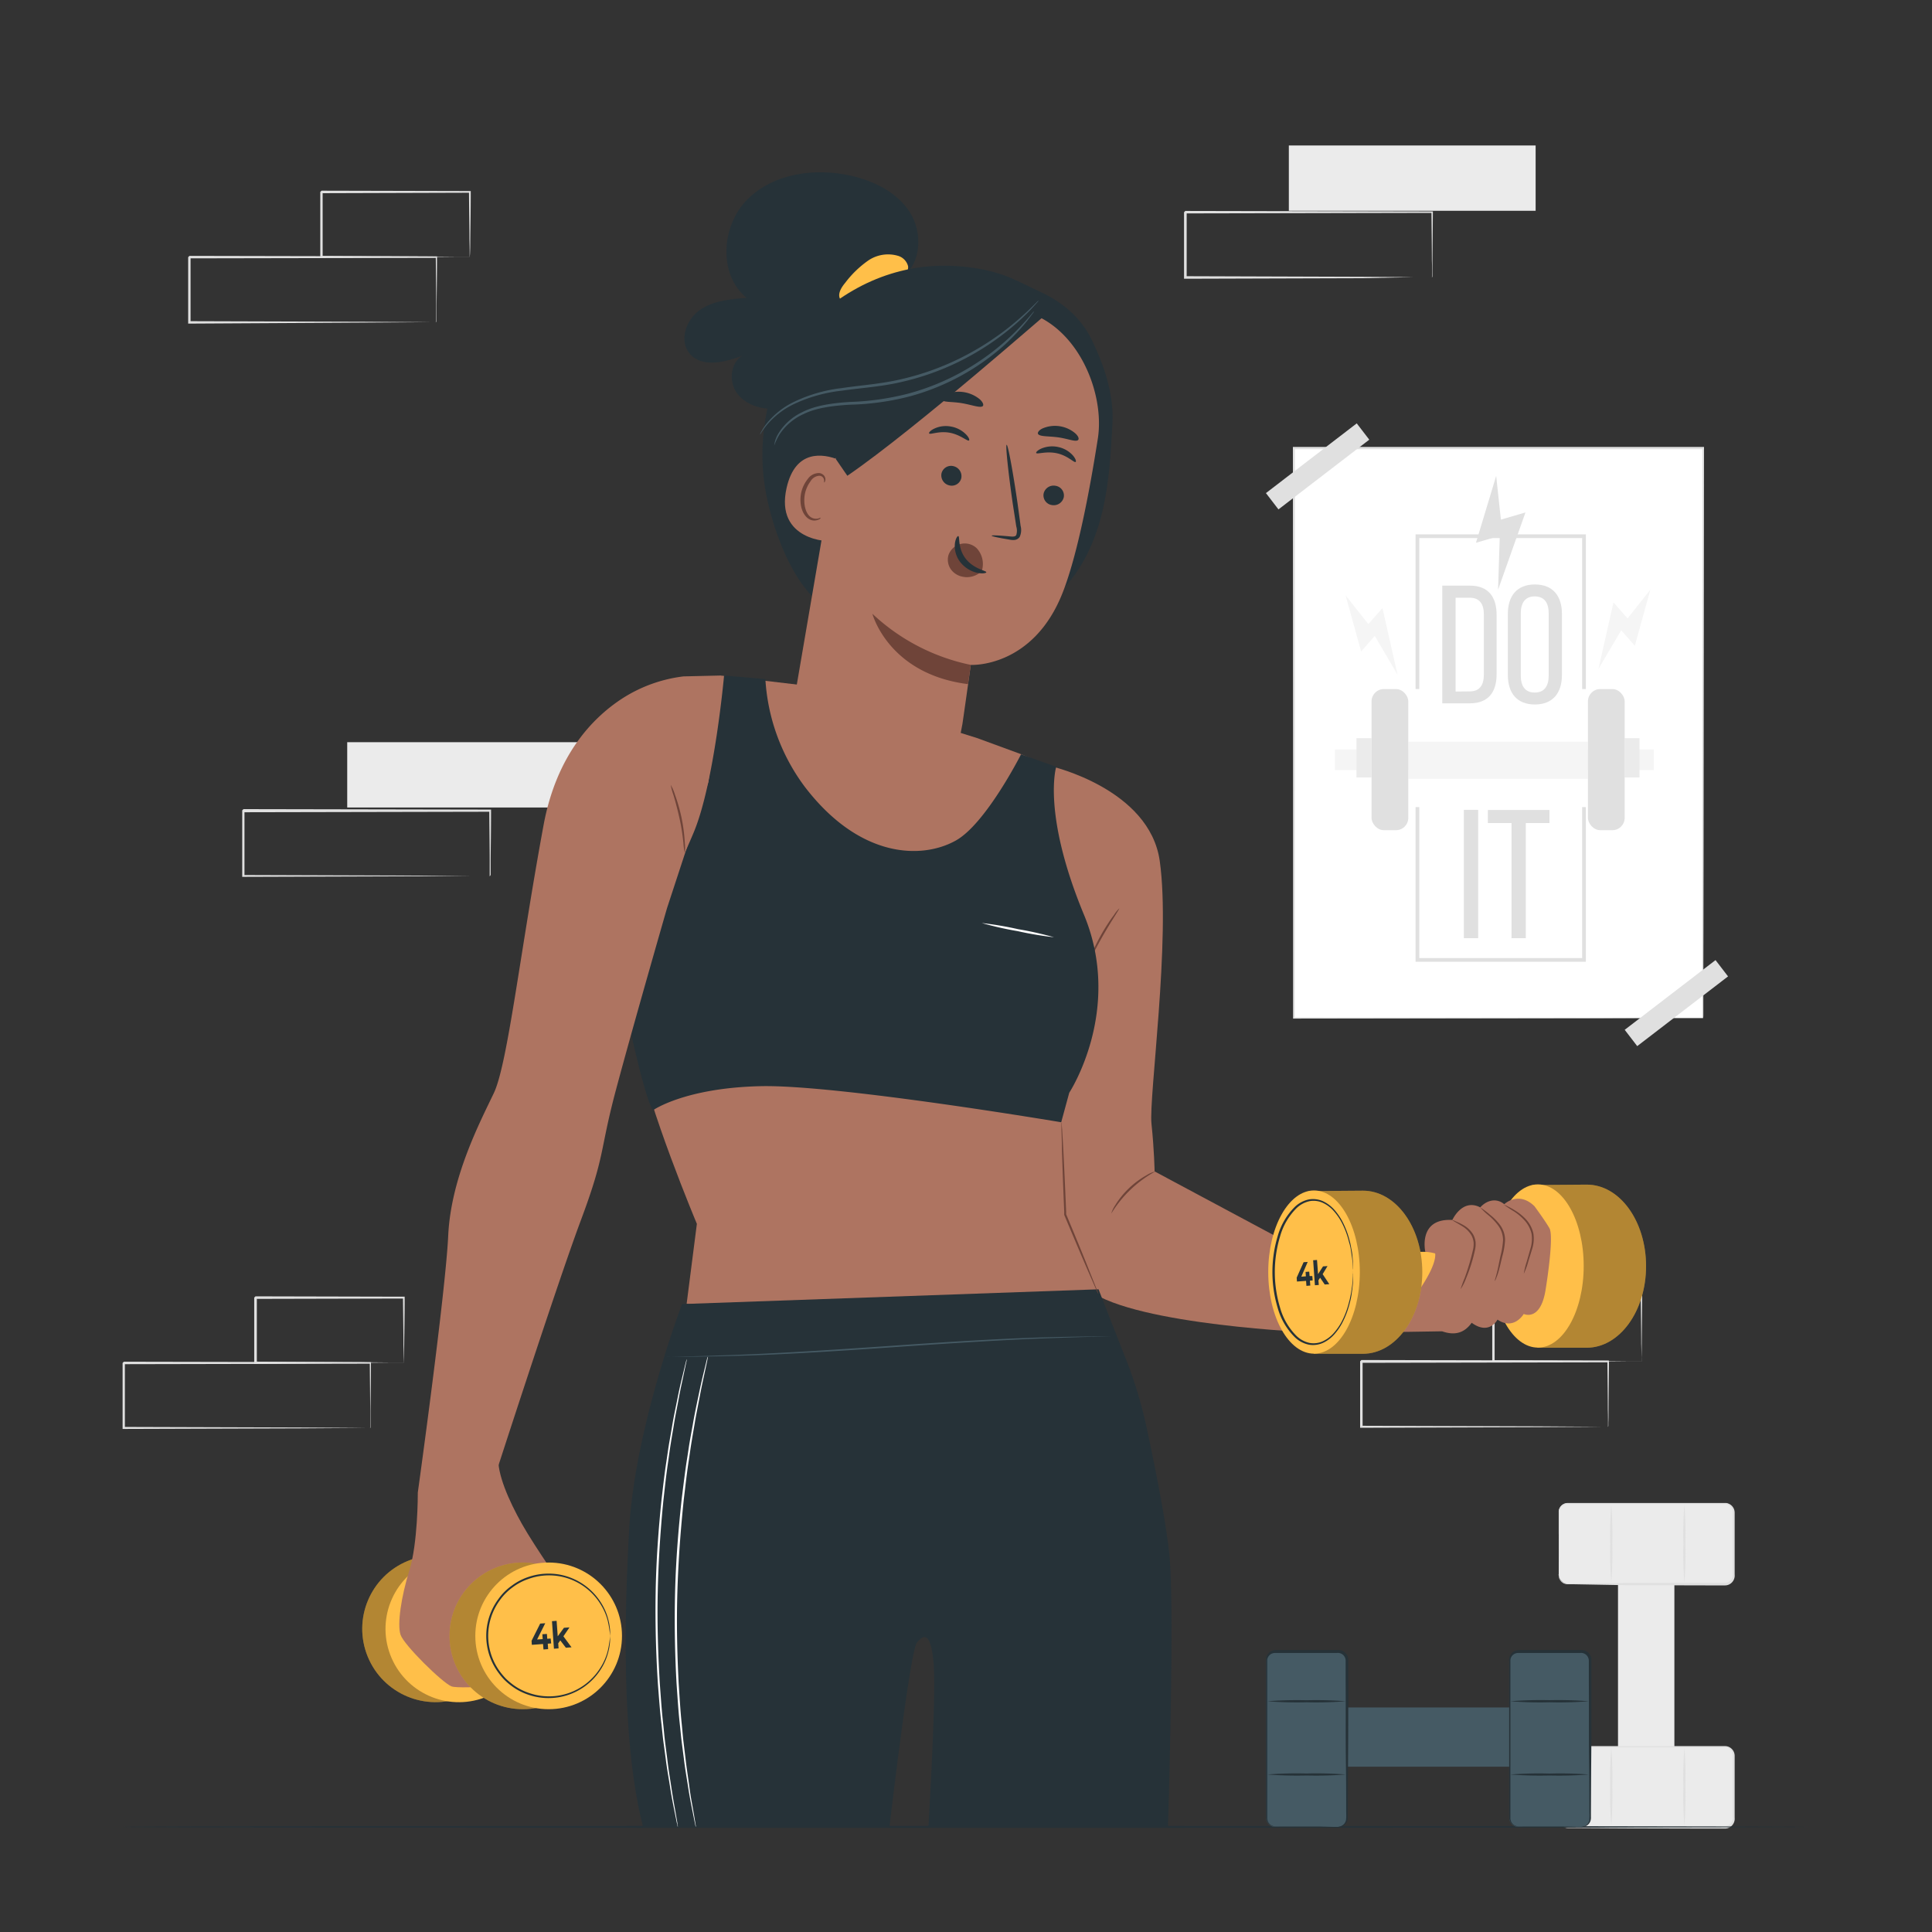 <svg xmlns="http://www.w3.org/2000/svg" viewBox="0 0 500 500"><rect x="0" y="0" width="500" height="500" fill="#333333" stroke="none"/><g id="freepik--background-complete--inject-2362"><rect x="89.86" y="192.08" width="63.87" height="16.9" style="fill:#ebebeb"></rect><path d="M126.73,226.78a1.15,1.15,0,0,1,0-.31c0-.22,0-.51,0-.86,0-.8,0-1.91,0-3.33,0-2.92-.07-7.11-.11-12.4l.2.2-63.87.13c.14-.15-.33.32.32-.33h0v8.58c0,2.82,0,5.59,0,8.31l-.32-.32,45.52.15,13.44.09,3.63,0,1,0,.34,0-.3,0-.91,0-3.57,0-13.36.09-45.74.15h-.31v-.32q0-4.08,0-8.31v-8.58h0c.65-.65.18-.18.33-.32l63.87.12h.2v.2c0,5.34-.08,9.57-.11,12.52,0,1.4,0,2.49,0,3.28,0,.34,0,.61,0,.83S126.73,226.79,126.73,226.78Z" style="fill:#e0e0e0"></path><rect x="333.55" y="37.65" width="63.87" height="16.9" style="fill:#ebebeb"></rect><path d="M370.62,71.8a1.85,1.85,0,0,1,0-.3c0-.23,0-.51,0-.87,0-.8,0-1.9-.05-3.33,0-2.91-.06-7.11-.11-12.39l.2.19-63.87.13.32-.32h0V71.8l-.32-.32,45.52.15,13.43.09,3.63,0,.95,0,.34,0a.83.83,0,0,1-.29,0l-.92,0-3.56,0L352.49,72l-45.74.14h-.32V63.49c0-1.41,0-2.83,0-4.26V54.92h0c.65-.65.19-.18.33-.33l63.87.13h.2v.2c-.05,5.33-.08,9.57-.11,12.51,0,1.4,0,2.5,0,3.28,0,.34,0,.62,0,.83A1.15,1.15,0,0,1,370.62,71.8Z" style="fill:#e0e0e0"></path><rect x="334.81" y="115.99" width="105.93" height="147.49" style="fill:#fff"></rect><path d="M440.74,263.48s0-.25,0-.71,0-1.17,0-2.08c0-1.83,0-4.53,0-8,0-7,0-17.3-.06-30.29,0-26-.07-62.8-.11-106.37l.22.23-105.92,0h0l.25-.25c0,55.19,0,106.26-.05,147.49l-.2-.21,77,.11,21.36.05,5.62,0,1.93,0-1.89,0-5.57,0-21.32.05-77.15.11h-.2v-.2c0-41.23,0-92.3-.05-147.49v-.25h.26l105.92,0H441V116c-.05,43.63-.09,80.53-.11,106.52,0,13-.05,23.22-.06,30.23,0,3.5,0,6.18,0,8,0,.9,0,1.58,0,2.05S440.74,263.48,440.74,263.48Z" style="fill:#e0e0e0"></path><rect x="345.48" y="193.96" width="82.54" height="5.32" style="fill:#f5f5f5"></rect><rect x="364.46" y="191.95" width="46.5" height="9.61" style="fill:#f5f5f5"></rect><path d="M380.4,151.56c4.74,0,6.92,2.87,6.92,7.57v15.36c0,4.66-2.18,7.53-6.92,7.53h-7.14V151.56Zm0,27.37c2.44,0,3.62-1.52,3.62-4.31V159c0-2.79-1.18-4.31-3.66-4.31h-3.65v24.28Z" style="fill:#e0e0e0"></path><path d="M390.23,158.91c0-4.65,2.31-7.65,7-7.65s7,3,7,7.65v15.75c0,4.62-2.31,7.66-7,7.66s-7-3-7-7.66Zm3.35,15.93c0,2.78,1.17,4.39,3.61,4.39s3.61-1.61,3.61-4.39v-16.1c0-2.74-1.13-4.39-3.61-4.39s-3.61,1.65-3.61,4.39Z" style="fill:#e0e0e0"></path><path d="M382.55,209.59V242.8h-3.7V209.59Z" style="fill:#e0e0e0"></path><path d="M391.18,242.8V213h-6.12v-3.37H401V213h-6.12V242.8Z" style="fill:#e0e0e0"></path><polygon points="348.24 154.08 352.26 168.6 355.79 164.58 361.68 174.6 357.78 157.37 354.13 161.51 348.24 154.08" style="fill:#f5f5f5"></polygon><polygon points="427.11 152.62 423.09 167.13 419.56 163.12 413.67 173.14 417.57 155.9 421.21 160.04 427.11 152.62" style="fill:#f5f5f5"></polygon><polygon points="387.21 123.16 381.98 140.47 388.14 138.67 387.7 152.62 394.79 132.62 388.43 134.48 387.21 123.16" style="fill:#e0e0e0"></polygon><polygon points="410.42 178.33 409.46 178.33 409.46 139.25 367.31 139.25 367.31 178.33 366.35 178.33 366.35 138.3 410.42 138.3 410.42 178.33" style="fill:#e0e0e0"></polygon><polygon points="410.42 248.9 366.35 248.9 366.35 208.87 367.31 208.87 367.31 247.95 409.46 247.95 409.46 208.87 410.42 208.87 410.42 248.9" style="fill:#e0e0e0"></polygon><rect x="354.96" y="178.33" width="9.5" height="36.52" rx="3.17" style="fill:#e0e0e0"></rect><rect x="410.96" y="178.33" width="9.5" height="36.52" rx="3.17" style="fill:#e0e0e0"></rect><rect x="351.05" y="191.04" width="3.91" height="10.17" style="fill:#ebebeb"></rect><rect x="420.39" y="191.04" width="3.91" height="10.17" style="fill:#ebebeb"></rect><rect x="326.19" y="118.07" width="29.63" height="5.32" transform="translate(-3 232.63) rotate(-37.52)" style="fill:#e0e0e0"></rect><rect x="419.02" y="256.9" width="29.63" height="5.32" transform="translate(-68.34 317.87) rotate(-37.51)" style="fill:#e0e0e0"></rect><path d="M112.89,83.44a2.08,2.08,0,0,1,0-.31c0-.23,0-.51,0-.87,0-.79,0-1.9,0-3.32,0-2.92-.06-7.11-.11-12.4l.2.2L49,66.86l.32-.32h0V83.44L49,83.12l45.52.14,13.43.09,3.63.05,1,0a1.37,1.37,0,0,1,.34,0l-.3,0-.91,0-3.56,0-13.36.09L49,83.75H48.7v-.32q0-4.08,0-8.31V66.55h0c.65-.65.19-.18.33-.33l63.87.13h.2v.2c0,5.34-.09,9.57-.11,12.52,0,1.4,0,2.49,0,3.28,0,.34,0,.61,0,.83A1.39,1.39,0,0,1,112.89,83.44Z" style="fill:#e0e0e0"></path><path d="M121.55,66.54a1.27,1.27,0,0,1,0-.32q0-.36,0-.9,0-1.25-.06-3.39c0-3-.07-7.14-.12-12.29l.23.24L83.18,50c-.3.29.39-.4.32-.33h0v8.68c0,2.82,0,5.56,0,8.19l-.31-.31,27.46.15,8,.08,2.16,0a6.24,6.24,0,0,1,.77,0,6.94,6.94,0,0,1-.7,0l-2.09,0-7.92.08-27.67.15h-.31v-.31c0-2.63,0-5.37,0-8.19V49.67h0l.33-.32,38.37.09h.24v.23c0,5.21-.09,9.44-.12,12.44q0,2.1-.06,3.33A9.08,9.08,0,0,1,121.55,66.54Z" style="fill:#e0e0e0"></path><path d="M95.81,369.62s0-.11,0-.31,0-.51,0-.87c0-.79,0-1.9,0-3.32,0-2.92-.07-7.11-.11-12.4l.19.2L32,353.05c.14-.15-.33.32.32-.33h0v8.58q0,4.23,0,8.31l-.32-.32,45.52.14,13.44.09,3.63.05,1,0a1.25,1.25,0,0,1,.33,0l-.29,0-.91,0-3.57,0-13.36.09-45.74.15h-.32V352.73h0c.65-.65.18-.18.33-.32l63.86.12H96v.2c0,5.34-.08,9.57-.11,12.52,0,1.4,0,2.49,0,3.28,0,.34,0,.61,0,.83A.8.8,0,0,1,95.81,369.62Z" style="fill:#e0e0e0"></path><path d="M104.48,352.72a1.57,1.57,0,0,1,0-.32c0-.24,0-.54,0-.9,0-.83,0-2-.06-3.38,0-3-.08-7.15-.13-12.3l.23.24-38.37.09.32-.33h0v8.69c0,2.82,0,5.56,0,8.19l-.31-.31,27.45.15,8,.08,2.15,0,.78,0a4.42,4.42,0,0,1-.7,0l-2.09,0-7.93.08L66.1,353h-.31v-.31c0-2.63,0-5.37,0-8.19,0-1.42,0-2.85,0-4.3v-4.39h0l.33-.32,38.37.09h.24v.23c0,5.21-.1,9.44-.13,12.44q0,2.1-.06,3.33C104.51,352.35,104.49,352.74,104.48,352.72Z" style="fill:#e0e0e0"></path><path d="M416.15,369.27a1.15,1.15,0,0,1,0-.31c0-.23,0-.51,0-.87,0-.79,0-1.9-.05-3.32,0-2.92-.06-7.11-.11-12.4l.2.2-63.87.13c.14-.15-.33.32.32-.33h0V361q0,4.23,0,8.31l-.31-.32,45.51.14,13.44.09,3.63.05.95,0a1.37,1.37,0,0,1,.34,0l-.3,0-.91,0-3.56,0-13.36.09-45.74.15H352v-.32c0-2.72,0-5.49,0-8.31v-8.58h0l.33-.33,63.87.13h.2v.2c-.05,5.34-.09,9.57-.11,12.52,0,1.4,0,2.49-.05,3.28,0,.34,0,.61,0,.83S416.15,369.27,416.15,369.27Z" style="fill:#e0e0e0"></path><path d="M424.81,352.37a1.57,1.57,0,0,1,0-.32c0-.24,0-.54,0-.9,0-.83,0-2-.06-3.38,0-3-.07-7.15-.13-12.3l.24.24-38.38.09.33-.33h0v4.38c0,1.45,0,2.88,0,4.3,0,2.82,0,5.56,0,8.19l-.31-.31,27.45.15,8,.08,2.16,0a6.24,6.24,0,0,1,.77,0,4.42,4.42,0,0,1-.7,0l-2.09,0-7.93.08-27.66.15h-.31v-.31c0-2.63,0-5.37,0-8.19V335.5h0c-.08.07.61-.61.32-.32l38.38.09H425v.23c-.05,5.21-.09,9.44-.12,12.44q0,2.1-.06,3.33C424.84,352,424.82,352.39,424.81,352.37Z" style="fill:#e0e0e0"></path><rect x="399.77" y="422.37" width="52.52" height="14.59" transform="translate(855.7 3.63) rotate(90)" style="fill:#ebebeb"></rect><rect x="403.4" y="389.02" width="45.27" height="20.84" rx="2.25" style="fill:#ebebeb"></rect><path d="M403.4,407.61a2.58,2.58,0,0,0,.41,1.2,2.16,2.16,0,0,0,1.22.88,10.23,10.23,0,0,0,2.13.07l13.75-.08,20.4-.06h5.14a1.82,1.82,0,0,0,.65-.12,2.05,2.05,0,0,0,1.32-2.17c0-1,0-2.06,0-3.11V391.28a2,2,0,0,0-1.78-2c-1,0-2.17,0-3.23,0H437l-12,0-10.91,0-4.94,0h-3.45a2.17,2.17,0,0,0-1,.23,2.09,2.09,0,0,0-1.1,1.53c-.06.63,0,1.34,0,2,0,1.3,0,2.54,0,3.69,0,2.3,0,4.28,0,5.92s0,2.85-.05,3.74c0,.4,0,.72,0,1a.17.17,0,1,1-.06,0c0-.25,0-.57,0-1,0-.89,0-2.15-.05-3.74s0-3.62-.05-5.92c0-1.15,0-2.39,0-3.69,0-.67,0-1.31,0-2a2.46,2.46,0,0,1,1.28-1.8,2.41,2.41,0,0,1,1.15-.27h8.39l10.91,0H443.4c1.09,0,2.13,0,3.28,0a2.53,2.53,0,0,1,2.25,2.5c0,4.43,0,8.76,0,12.93v3.11a2.56,2.56,0,0,1-1.65,2.64,2.53,2.53,0,0,1-.82.15h-5.14l-20.4-.05L407.16,410,406,410a3,3,0,0,1-1-.11,2.3,2.3,0,0,1-1.27-1,2.13,2.13,0,0,1-.32-.93A1.37,1.37,0,0,1,403.4,407.61Z" style="fill:#e0e0e0"></path><rect x="403.4" y="451.96" width="45.27" height="20.84" rx="2.25" style="fill:#ebebeb"></rect><path d="M403.4,470.55a2.54,2.54,0,0,0,.41,1.2,2.22,2.22,0,0,0,1.22.89,11,11,0,0,0,2.13.06l13.75-.08,20.4-.06h5.14a1.82,1.82,0,0,0,.65-.12,2.05,2.05,0,0,0,1.32-2.17c0-1,0-2.06,0-3.11V454.22a2,2,0,0,0-1.78-2c-1,0-2.17,0-3.23,0H437l-12,0-10.91,0h-8.39a2.17,2.17,0,0,0-1,.23,2.09,2.09,0,0,0-1.1,1.53c-.06.63,0,1.35,0,2,0,1.3,0,2.54,0,3.69,0,2.3,0,4.28,0,5.92s0,2.85-.05,3.74c0,.4,0,.72,0,1a.17.17,0,1,1-.06,0c0-.25,0-.57,0-1,0-.89,0-2.15-.05-3.74s0-3.62-.05-5.92c0-1.15,0-2.39,0-3.69,0-.67,0-1.31,0-2a2.46,2.46,0,0,1,1.28-1.81,2.41,2.41,0,0,1,1.15-.27h8.39l10.91,0H443.4c1.09,0,2.13,0,3.28,0a2.53,2.53,0,0,1,2.25,2.5c0,4.43,0,8.76,0,12.93v3.11a2.56,2.56,0,0,1-1.65,2.64,2.53,2.53,0,0,1-.82.15h-5.14l-20.4-.05-13.75-.08-1.15,0a3,3,0,0,1-1-.11,2.3,2.3,0,0,1-1.27-1,2.13,2.13,0,0,1-.32-.93A1.37,1.37,0,0,1,403.4,470.55Z" style="fill:#e0e0e0"></path><path d="M435.92,472.51a96.82,96.82,0,0,1-.26-10.13,96.54,96.54,0,0,1,.26-10.12,99.94,99.94,0,0,1,.26,10.12A100.22,100.22,0,0,1,435.92,472.51Z" style="fill:#e0e0e0"></path><path d="M417,472.51a96.82,96.82,0,0,1-.26-10.13,96.54,96.54,0,0,1,.26-10.12,99.94,99.94,0,0,1,.26,10.12A100.22,100.22,0,0,1,417,472.51Z" style="fill:#e0e0e0"></path><path d="M435.92,409.63a96.54,96.54,0,0,1-.26-10.12,96.54,96.54,0,0,1,.26-10.12,99.94,99.94,0,0,1,.26,10.12A99.94,99.94,0,0,1,435.92,409.63Z" style="fill:#e0e0e0"></path><path d="M417,409.63a96.54,96.54,0,0,1-.26-10.12,96.54,96.54,0,0,1,.26-10.12,99.94,99.94,0,0,1,.26,10.12A99.94,99.94,0,0,1,417,409.63Z" style="fill:#e0e0e0"></path></g><g id="freepik--Table--inject-2362"><path d="M468.38,472.8c0,.15-97.78.26-218.37.26S31.62,473,31.62,472.8s97.76-.26,218.39-.26S468.38,472.66,468.38,472.8Z" style="fill:#263238"></path></g><g id="freepik--Dumbbell--inject-2362"><rect x="342.04" y="441.89" width="52.52" height="15.33" style="fill:#455a64"></rect><rect x="327.65" y="427.53" width="20.84" height="45.27" rx="2.25" style="fill:#455a64"></rect><path d="M346.24,472.8a2.54,2.54,0,0,0,1.2-.41,2.16,2.16,0,0,0,.88-1.22,10.13,10.13,0,0,0,.07-2.12c0-3.28,0-8-.08-13.76s0-12.72-.06-20.39v-5.14a1.84,1.84,0,0,0-.12-.66,2,2,0,0,0-2.17-1.31h-16a2,2,0,0,0-2,1.79c0,1,0,2.16,0,3.23v6.37c0,4.18,0,8.21,0,12.05s0,7.48,0,10.9c0,1.71,0,3.35,0,4.94,0,.79,0,1.57,0,2.33v1.12a2.17,2.17,0,0,0,.23,1,2.06,2.06,0,0,0,1.53,1.1c.63.06,1.35,0,2,0l3.69,0,5.92,0,3.74.05,1,0,.33,0-.33,0-1,0-3.74.05-5.92,0-3.69,0c-.67,0-1.31,0-2,0a2.46,2.46,0,0,1-1.81-1.28,2.41,2.41,0,0,1-.27-1.15c0-.37,0-.74,0-1.12,0-.76,0-1.54,0-2.33,0-1.59,0-3.23,0-4.94,0-3.42,0-7.06,0-10.9s0-7.87,0-12.05v-6.37c0-1.09,0-2.14,0-3.29a2.54,2.54,0,0,1,2.5-2.25h16a2.58,2.58,0,0,1,2.64,1.65,2.53,2.53,0,0,1,.15.82V432c0,1,0,2,0,2.92,0,7.67,0,14.58-.05,20.39s-.06,10.48-.08,13.76c0,.4,0,.79,0,1.15a2.86,2.86,0,0,1-.11,1,2.31,2.31,0,0,1-1,1.26,2.13,2.13,0,0,1-.93.32A.92.92,0,0,1,346.24,472.8Z" style="fill:#263238"></path><rect x="390.59" y="427.53" width="20.84" height="45.27" rx="2.25" style="fill:#455a64"></rect><path d="M409.18,472.8a2.54,2.54,0,0,0,1.2-.41,2.22,2.22,0,0,0,.89-1.22,10.94,10.94,0,0,0,.06-2.12c0-3.28,0-8-.08-13.76s0-12.72-.06-20.39v-5.14a2.09,2.09,0,0,0-.13-.66,2,2,0,0,0-2.17-1.31h-16a2,2,0,0,0-2,1.79c0,1,0,2.16,0,3.23v6.37c0,4.18,0,8.21,0,12.05s0,7.48,0,10.9c0,1.71,0,3.35,0,4.94,0,.79,0,1.57,0,2.33v1.12a2.17,2.17,0,0,0,.23,1,2.06,2.06,0,0,0,1.53,1.1c.63.06,1.35,0,2,0l3.69,0,5.92,0,3.74.05,1,0,.33,0-.33,0-1,0-3.74.05-5.92,0-3.69,0c-.67,0-1.3,0-2,0a2.46,2.46,0,0,1-1.81-1.28,2.41,2.41,0,0,1-.27-1.15c0-.37,0-.74,0-1.12,0-.76,0-1.54,0-2.33,0-1.59,0-3.23,0-4.94,0-3.42,0-7.06,0-10.9s0-7.87,0-12.05v-6.37c0-1.09,0-2.14,0-3.29a2.54,2.54,0,0,1,2.5-2.25h16a2.58,2.58,0,0,1,2.64,1.65,2.53,2.53,0,0,1,.15.82V432c0,1,0,2,0,2.92,0,7.67,0,14.58-.05,20.39s-.06,10.48-.08,13.76c0,.4,0,.79,0,1.15a2.86,2.86,0,0,1-.11,1,2.27,2.27,0,0,1-1,1.26,2.13,2.13,0,0,1-.93.32A.92.92,0,0,1,409.18,472.8Z" style="fill:#263238"></path><path d="M411.14,440.28a95,95,0,0,1-10.13.27,94.77,94.77,0,0,1-10.12-.27A99.94,99.94,0,0,1,401,440,100.22,100.22,0,0,1,411.14,440.28Z" style="fill:#263238"></path><path d="M411.14,459.24a100.22,100.22,0,0,1-10.13.26,99.94,99.94,0,0,1-10.12-.26A96.54,96.54,0,0,1,401,459,96.82,96.82,0,0,1,411.14,459.24Z" style="fill:#263238"></path><path d="M348.26,440.28a94.77,94.77,0,0,1-10.12.27,94.77,94.77,0,0,1-10.12-.27,99.94,99.94,0,0,1,10.12-.26A99.94,99.94,0,0,1,348.26,440.28Z" style="fill:#263238"></path><path d="M348.26,459.24a99.94,99.94,0,0,1-10.12.26,99.94,99.94,0,0,1-10.12-.26,96.54,96.54,0,0,1,10.12-.26A96.54,96.54,0,0,1,348.26,459.24Z" style="fill:#263238"></path></g><g id="freepik--Character--inject-2362"><path d="M272,198.3s25.49,5.82,28.14,24.51c2.88,20.3-2.86,61.16-2.14,68s.81,12.35.81,12.35l51.76,27.7-10.54,14S294.1,343,281.94,334s-14.66-20-14.3-30,0-64.73,0-64.73Z" style="fill:#ae7461"></path><path d="M289.66,235.1c.12.09-1.83,2.91-3.94,6.56s-3.57,6.76-3.71,6.7a9.16,9.16,0,0,1,.79-2.12,53.63,53.63,0,0,1,2.47-4.84c1.07-1.83,2.13-3.44,3-4.56A8.77,8.77,0,0,1,289.66,235.1Z" style="fill:#6f4439"></path><path d="M426,327.67c0,11.67-6.88,21.12-15.37,21.12-3.49,0-12.65,0-12.65,0-3.69-3.85-2.73-14.21-2.73-21.08,0-6.35-1.95-17.12,1.29-21,0,0,10.22-.13,14.09-.13C419.15,306.55,426,316,426,327.67Z" style="fill:#FFBF49"></path><g style="opacity:0.3"><path d="M426,327.67c0,11.67-6.88,21.12-15.37,21.12-3.49,0-12.65,0-12.65,0-3.69-3.85-2.73-14.21-2.73-21.08,0-6.35-1.95-17.12,1.29-21,0,0,10.22-.13,14.09-.13C419.15,306.55,426,316,426,327.67Z"></path></g><ellipse cx="398.01" cy="327.64" rx="11.85" ry="21.12" style="fill:#FFBF49"></ellipse><rect x="358.57" y="323.98" width="49.82" height="10.96" rx="3.4" style="fill:#FFBF49"></rect><path d="M401,317.87c-1.14-2-3.88-5.7-3.88-5.7-4.14-4.05-7.82-.52-7.82-.52-2-1.68-4.52-1.07-6.21.82-4.68-2.42-7.22,3.26-7.22,3.26-9-.52-7,8.25-7,8.25a11,11,0,0,1,2.56.42c.34,3.37-4.44,9.88-4.44,9.88L356.7,344.8l16.51-.26c2.88,1,5.53.77,7.66-2.21,4.54,3.34,6.68-.81,6.68-.81,4.28,2.88,6.79-1.47,6.79-1.47s4.3,2.07,5.64-6.15C400.47,330.9,402.12,319.87,401,317.87Z" style="fill:#ae7461"></path><path d="M378,333.65a30.27,30.27,0,0,1,1.06-2.93,59.06,59.06,0,0,0,2.13-7.19,6.63,6.63,0,0,0,.18-2,5.1,5.1,0,0,0-.55-1.81,6.9,6.9,0,0,0-2.28-2.31c-1.6-1-2.7-1.55-2.65-1.63a2.42,2.42,0,0,1,.79.28,18,18,0,0,1,2.06,1,6.93,6.93,0,0,1,2.5,2.39,5.36,5.36,0,0,1,.64,2,6.9,6.9,0,0,1-.19,2.21,42,42,0,0,1-2.29,7.21A13.09,13.09,0,0,1,378,333.65Z" style="fill:#6f4439"></path><path d="M386.85,331.53c-.08,0,.34-1.18.77-3.09.21-1,.44-2.15.7-3.38a21.76,21.76,0,0,0,.67-4.12,6.4,6.4,0,0,0-1.28-3.79,15.75,15.75,0,0,0-2.32-2.49,16.67,16.67,0,0,1-2.31-2.19,21.79,21.79,0,0,1,2.55,1.92,14.1,14.1,0,0,1,2.47,2.48,6.66,6.66,0,0,1,1.41,4.08,20,20,0,0,1-.72,4.22c-.31,1.26-.56,2.41-.82,3.36a17.41,17.41,0,0,1-.74,2.23A2.78,2.78,0,0,1,386.85,331.53Z" style="fill:#6f4439"></path><path d="M394.36,329.65a19,19,0,0,1,.74-3.08l.94-3.3a8.82,8.82,0,0,0,.32-4,7.79,7.79,0,0,0-1.91-3.54,13.94,13.94,0,0,0-2.57-2.18,31,31,0,0,1-2.63-1.74,3,3,0,0,1,.79.32c.49.24,1.2.6,2,1.11a13.38,13.38,0,0,1,2.73,2.16,8.05,8.05,0,0,1,2.06,3.76,8.9,8.9,0,0,1-.37,4.26c-.37,1.25-.74,2.35-1,3.28A19.74,19.74,0,0,1,394.36,329.65Z" style="fill:#6f4439"></path><path d="M299,303.17a30.69,30.69,0,0,0-11.41,10.91,7.51,7.51,0,0,1,1-2.13,22.13,22.13,0,0,1,3.59-4.44,22.54,22.54,0,0,1,4.61-3.4A7.39,7.39,0,0,1,299,303.17Z" style="fill:#6f4439"></path><path d="M368.09,329.24c0,11.67-6.88,21.12-15.38,21.12-3.49,0-12.64,0-12.64,0-3.7-3.85-2.73-14.21-2.73-21.08,0-6.35-1.95-17.12,1.28-21,0,0,10.23-.13,14.09-.13C361.21,308.12,368.09,317.58,368.09,329.24Z" style="fill:#FFBF49"></path><g style="opacity:0.3"><path d="M368.09,329.24c0,11.67-6.88,21.12-15.38,21.12-3.49,0-12.64,0-12.64,0-3.7-3.85-2.73-14.21-2.73-21.08,0-6.35-1.95-17.12,1.28-21,0,0,10.23-.13,14.09-.13C361.21,308.12,368.09,317.58,368.09,329.24Z"></path></g><ellipse cx="340.07" cy="329.21" rx="11.85" ry="21.12" style="fill:#FFBF49"></ellipse><path d="M350.19,329.21a.83.83,0,0,1,0-.24c0-.19,0-.42-.05-.71,0-.61-.1-1.52-.22-2.69-.09-.58-.19-1.22-.29-1.92s-.27-1.47-.52-2.26a22,22,0,0,0-2-5.24,15.17,15.17,0,0,0-1.86-2.65,8.5,8.5,0,0,0-2.74-2.13,5.78,5.78,0,0,0-3.59-.51,7.07,7.07,0,0,0-3.41,1.84,16.76,16.76,0,0,0-4.25,7.35,31.94,31.94,0,0,0,0,18.31,16.76,16.76,0,0,0,4.25,7.35,7.07,7.07,0,0,0,3.41,1.84,5.78,5.78,0,0,0,3.59-.51,8.5,8.5,0,0,0,2.74-2.13,15.17,15.17,0,0,0,1.86-2.65,22,22,0,0,0,2-5.24c.25-.79.35-1.56.52-2.25l.29-1.93c.12-1.17.2-2.07.22-2.69,0-.29,0-.52.05-.7a.75.75,0,0,1,0-.24,1.1,1.1,0,0,1,0,.24c0,.19,0,.42,0,.7,0,.62,0,1.53-.13,2.71-.06.59-.15,1.24-.25,1.95s-.24,1.48-.47,2.29a22.81,22.81,0,0,1-2,5.33,15,15,0,0,1-1.89,2.75,9,9,0,0,1-2.85,2.25,6.25,6.25,0,0,1-3.86.57,7.39,7.39,0,0,1-3.65-1.94,17.19,17.19,0,0,1-4.42-7.55,32.28,32.28,0,0,1,0-18.61,17.25,17.25,0,0,1,4.42-7.55,7.47,7.47,0,0,1,3.65-1.94,6.25,6.25,0,0,1,3.86.57,9.12,9.12,0,0,1,2.85,2.25,15.87,15.87,0,0,1,1.89,2.75,22.7,22.7,0,0,1,2,5.34c.23.8.32,1.58.47,2.28s.19,1.36.25,1.95c.09,1.18.14,2.09.13,2.71,0,.28,0,.52,0,.71A1.22,1.22,0,0,1,350.19,329.21Z" style="fill:#263238"></path><path d="M339.72,331.37l-.71.05.09,1.28-1,.08-.09-1.29-2.36.17-.07-1,1.79-4,1.06-.07-1.65,3.81,1.18-.09-.08-1.14.95-.07.09,1.14.71,0Z" style="fill:#263238"></path><path d="M341.64,330.67l-.43.68.09,1.2-1,.07-.46-6.47,1-.07.27,3.66,1.29-2,1.16-.08-1.26,2.09,1.72,2.59-1.18.09Z" style="fill:#263238"></path><path d="M233.62,71.74c4.86-3.81,5.17-11.57,1.86-16.78s-9.32-8.15-15.34-9.5c-9.32-2.09-20-.58-26.74,6.18s-7.58,19.39-.19,25.44c-4.27.34-8.76.75-12.23,3.25s-5.26,7.85-2.53,11.14c3.1,3.75,9.06,2.35,13.61.61-3,1.89-3.46,6.46-1.5,9.41s5.69,4.34,9.23,4.29,6.94-1.3,10.19-2.72" style="fill:#263238"></path><path d="M218.74,73.19a26.53,26.53,0,0,1,5.88-5.71,9.11,9.11,0,0,1,7.83-1.26A3.78,3.78,0,0,1,235,68.86c.22,1.27-.94,2.73-2.19,2.42l-.31.18c-3.24,2-6.52,4-9.83,5.91a7.53,7.53,0,0,1-2.66,1.09,2.57,2.57,0,0,1-2.54-1C216.66,76.11,217.72,74.41,218.74,73.19Z" style="fill:#FFBF49"></path><path d="M211.88,81.57c11.3-9.94,25-14.47,39.92-12.26,8.4,1.24,11.58,3.56,17.34,6.18S279.82,82.25,282.57,88c3.27,6.77,5.74,14.16,5.33,21.67-.42,7.72-.85,15.48-2.68,23s-5.16,14.83-10.65,20.26l-19.9.16c-10.75-1.4-29.12,9.21-39.13,5.05s-16.5-22.8-17.85-34C195.88,109.15,200.58,91.51,211.88,81.57Z" style="fill:#263238"></path><path d="M249.07,187.39c1-6.81,2.17-15.35,2.17-15.32s16.06.87,23.75-18.63c3.83-9.7,7-26.29,9.13-39.95,1.93-12.29-5.76-30.74-20.91-33.3L256.6,78.3l-27.48,6a7.29,7.29,0,0,0-8,5.8l-15.66,91.47,12,27.6,29.62-11.48Z" style="fill:#ae7461"></path><path d="M245.45,143.7a4.47,4.47,0,0,1,7.31-1.83,6,6,0,0,1,1.33,5.9h0a5.46,5.46,0,0,1-4.2,1.59,6.09,6.09,0,0,1-.73-.1,4.85,4.85,0,0,1-3-1.82A4.36,4.36,0,0,1,245.45,143.7Z" style="fill:#6f4439"></path><path d="M275.31,128.65a2.66,2.66,0,0,1-3.08,2.06,2.54,2.54,0,0,1-2.15-2.93,2.64,2.64,0,0,1,3.07-2.06A2.54,2.54,0,0,1,275.31,128.65Z" style="fill:#263238"></path><path d="M278.37,119.55c-.39.27-2-1.62-4.82-2.24s-5.15.33-5.38-.08c-.11-.18.35-.72,1.39-1.17a7.23,7.23,0,0,1,4.39-.35,7,7,0,0,1,3.75,2.2C278.41,118.76,278.57,119.43,278.37,119.55Z" style="fill:#263238"></path><path d="M256.64,138.64c0-.17,1.82-.08,4.71.18.73.09,1.43.1,1.66-.36a3.74,3.74,0,0,0,0-2.22q-.43-2.81-.91-5.89c-1.2-8.37-1.91-15.19-1.58-15.24s1.6,6.71,2.81,15.08c.28,2.06.55,4,.8,5.9a4.23,4.23,0,0,1-.25,2.88,1.83,1.83,0,0,1-1.4.78,4.76,4.76,0,0,1-1.25-.1C258.37,139.17,256.61,138.8,256.64,138.64Z" style="fill:#263238"></path><path d="M251.23,172.07a52.74,52.74,0,0,1-25.46-13.23s4.1,15.61,24.75,18.21Z" style="fill:#6f4439"></path><path d="M248,138.74c.46.08-.2,3.1,1.91,5.83s5.41,3.11,5.34,3.53c0,.2-.85.43-2.22.17a7.77,7.77,0,0,1-4.5-2.78,6.78,6.78,0,0,1-1.4-4.85C247.3,139.35,247.8,138.68,248,138.74Z" style="fill:#263238"></path><path d="M279,113.88c-.62.57-2.65-.36-5.19-.7s-4.76-.15-5.17-.89c-.18-.35.24-1,1.26-1.45a8.12,8.12,0,0,1,8.35,1.28C279.11,112.89,279.32,113.59,279,113.88Z" style="fill:#263238"></path><path d="M243.66,122.51a2.66,2.66,0,0,0,2,3.1,2.54,2.54,0,0,0,3.12-1.86,2.66,2.66,0,0,0-2-3.1A2.54,2.54,0,0,0,243.66,122.51Z" style="fill:#263238"></path><path d="M240.46,112.17c.26.4,2.51-.7,5.32-.18s4.61,2.3,5,2c.18-.12,0-.8-.82-1.61a7.21,7.21,0,0,0-3.91-2,7,7,0,0,0-4.31.57C240.74,111.42,240.33,112,240.46,112.17Z" style="fill:#263238"></path><path d="M243.64,103.43c.44.74,2.73.47,5.34.92s4.74,1.31,5.37.74c.28-.29.05-1-.8-1.77a8.65,8.65,0,0,0-8.63-1.34C243.88,102.47,243.46,103.07,243.64,103.43Z" style="fill:#263238"></path><path d="M219,124.94c.33-1.51-.63-5.44-2.06-6-3.83-1.5-11.06-2.78-13.36,7.29-3.15,13.76,11.31,14.09,11.42,13.7S217.85,130.14,219,124.94Z" style="fill:#ae7461"></path><path d="M212.36,134c-.05-.06-.28.11-.73.21a2.44,2.44,0,0,1-1.8-.38c-1.33-.86-2-3.45-1.52-6a8.13,8.13,0,0,1,1.46-3.28,2.82,2.82,0,0,1,2.22-1.42,1.24,1.24,0,0,1,1.26,1c.1.43-.05.68,0,.72s.35-.16.37-.76a1.63,1.63,0,0,0-.35-1,1.87,1.87,0,0,0-1.24-.66,3.5,3.5,0,0,0-3,1.56,8.52,8.52,0,0,0-1.71,3.65c-.54,2.79.28,5.71,2.14,6.74a2.62,2.62,0,0,0,2.28.14C212.26,134.36,212.4,134.07,212.36,134Z" style="fill:#6f4439"></path><path d="M216.37,118.88l2.92,4.25c17.67-12.08,53.51-43.71,51.49-41.8,0,0-9.74-6-21.4-6s-34.11,2.18-36,15.61S216.37,118.88,216.37,118.88Z" style="fill:#263238"></path><path d="M196.67,112.48a3.6,3.6,0,0,1,.35-.77,13.77,13.77,0,0,1,1.31-2,20.61,20.61,0,0,1,6.89-5.58,38.68,38.68,0,0,1,12.63-3.69c4.9-.75,10.33-1.06,15.84-2.41a69.34,69.34,0,0,0,15-5.43,72.37,72.37,0,0,0,11.09-6.87,76.28,76.28,0,0,0,6.7-5.73l1.71-1.68a3.33,3.33,0,0,1,.63-.56,4,4,0,0,1-.52.66c-.37.41-.89,1-1.62,1.78a62.93,62.93,0,0,1-6.59,5.93,67.81,67.81,0,0,1-26.24,12.6c-5.59,1.37-11.06,1.66-15.92,2.37a39.17,39.17,0,0,0-12.49,3.49,21.11,21.11,0,0,0-6.9,5.3C197.24,111.45,196.74,112.51,196.67,112.48Z" style="fill:#455a64"></path><path d="M200.36,115.33a7.48,7.48,0,0,1,1-3,14.49,14.49,0,0,1,6.3-5.68c3.27-1.69,7.63-2.34,12.36-2.63a69.24,69.24,0,0,0,15.17-2.19,61.87,61.87,0,0,0,14.16-5.81,63.44,63.44,0,0,0,10.24-7.21,65.52,65.52,0,0,0,6-5.94l1.5-1.75a3.8,3.8,0,0,1,.57-.58,3.3,3.3,0,0,1-.45.67l-1.4,1.85A57.65,57.65,0,0,1,260,89.25a60.51,60.51,0,0,1-24.55,13.33,67.82,67.82,0,0,1-15.31,2.15c-4.71.26-9,.85-12.17,2.43a14.52,14.52,0,0,0-6.29,5.37A16.43,16.43,0,0,0,200.36,115.33Z" style="fill:#455a64"></path><path d="M161.93,241.93c.56,1.08.56,14.4,3.08,29.35s15.34,45.45,15.34,45.45l-2.65,20.71,111.36,12.72-13.4-35.85,1.47-33.77s8.52-9.44,4.92-34.65S273.24,199,273.24,199l-9-3.82L252.84,191l-42.73-13.38-23.39-2.77L164.29,221Z" style="fill:#ae7461"></path><path d="M169,287.33s8.2-5.8,27.9-6.23,77.74,9.34,77.74,9.34l2.08-7.64s14.05-21.39,3.81-46.07c-10.91-26.31-7.18-38.29-7.18-38.29l-9.1-3.23s-9.11,18-16.89,22.32c-8.76,4.91-24.89,4.68-39.11-13.95a51.57,51.57,0,0,1-10.17-27.83l-10.69-.93s-2.48,27.69-7.83,40.54-18.89,39.72-18.89,39.72S166.4,283.71,169,287.33Z" style="fill:#263238"></path><path d="M176.53,337.49c-.72,1.8-12.24,32.77-13.68,58s-1.8,56.72,3.6,77.33h63.74s5.31-45.57,7.11-47.73,3.6-2.84,4.32,5.43-1.35,42.3-1.35,42.3h62s1.79-56.66.35-70.6c-.92-8.83-3.85-23.34-5.88-32.79a112.12,112.12,0,0,0-5.21-17.32l-7.23-18.44Z" style="fill:#263238"></path><path d="M289.06,345.89a1.16,1.16,0,0,1-.3,0l-.89,0-3.4.07c-3,0-7.24.16-12.53.35-10.57.36-25.15,1.25-41.26,2.38s-30.71,2-41.29,2.23c-5.29.14-9.57.2-12.53.18l-3.41,0-.88,0-.3,0a1.16,1.16,0,0,1,.3,0l.88,0,3.41-.07c3,0,7.24-.16,12.52-.35,10.57-.36,25.16-1.25,41.27-2.38s30.7-2,41.28-2.23c5.29-.14,9.58-.2,12.53-.18l3.41,0,.89,0Z" style="fill:#455a64"></path><path d="M183.22,351.11s0,.1-.05.31-.1.54-.18.91l-.75,3.5c-.33,1.51-.74,3.37-1.14,5.54s-.93,4.62-1.37,7.36c-.24,1.36-.48,2.8-.73,4.29s-.46,3.05-.7,4.66c-.51,3.23-.89,6.69-1.33,10.33-.77,7.29-1.4,15.33-1.66,23.79s-.05,16.53.33,23.85c.24,3.66.44,7.14.78,10.39.17,1.62.28,3.19.46,4.69s.36,2.95.53,4.32c.3,2.76.72,5.24,1,7.42s.63,4,.91,5.58.46,2.68.6,3.52c.06.38.11.68.15.92a1.22,1.22,0,0,1,0,.31,1.11,1.11,0,0,1-.09-.3l-.19-.91c-.17-.84-.4-2-.7-3.51s-.67-3.39-1-5.57-.79-4.65-1.11-7.41c-.18-1.38-.37-2.82-.56-4.32s-.32-3.08-.5-4.7c-.36-3.25-.57-6.73-.83-10.4-.41-7.33-.59-15.41-.37-23.89s.9-16.53,1.7-23.83c.46-3.65.86-7.11,1.38-10.34.26-1.61.47-3.17.73-4.67s.52-2.92.77-4.29c.46-2.74,1-5.19,1.45-7.35s.86-4,1.23-5.53l.84-3.47c.09-.37.17-.67.23-.9A.88.88,0,0,1,183.22,351.11Z" style="fill:#fff"></path><path d="M177.7,351.74a1.88,1.88,0,0,1,0,.31c0,.23-.11.53-.18.91-.18.83-.43,2-.74,3.48s-.74,3.35-1.13,5.51-.92,4.59-1.34,7.32c-.23,1.36-.47,2.79-.71,4.27s-.44,3-.67,4.65c-.49,3.21-.85,6.65-1.26,10.28-.72,7.26-1.27,15.26-1.45,23.68s.11,16.44.55,23.72c.27,3.64.5,7.1.87,10.32.17,1.61.3,3.17.49,4.67s.37,2.93.55,4.29c.31,2.75.74,5.21,1.06,7.37s.64,4,.92,5.55.46,2.67.61,3.51l.14.91a1.22,1.22,0,0,1,0,.31,1.53,1.53,0,0,1-.08-.3c0-.23-.12-.53-.2-.9-.16-.84-.4-2-.7-3.49s-.67-3.37-1-5.54-.8-4.62-1.14-7.37c-.18-1.37-.38-2.8-.58-4.29s-.34-3.06-.52-4.68c-.39-3.22-.63-6.69-.92-10.33-.47-7.29-.73-15.33-.59-23.76s.75-16.45,1.49-23.72c.43-3.63.8-7.08,1.31-10.29.24-1.61.44-3.17.7-4.65s.51-2.91.74-4.27c.45-2.73,1-5.17,1.42-7.32s.85-4,1.22-5.5l.83-3.46c.1-.37.17-.66.23-.89A1.31,1.31,0,0,1,177.7,351.74Z" style="fill:#fff"></path><path d="M284.3,334.94a10.33,10.33,0,0,1-.77-1.57c-.49-1.11-1.13-2.59-1.92-4.38-1.6-3.7-3.79-8.85-6.19-14.58l0,0v-.05c0-.24,0-.5,0-.76-.27-6.39-.48-12.16-.6-16.35,0-2-.09-3.7-.12-4.95,0-.54,0-1,0-1.35a1.9,1.9,0,0,1,0-.47,1.28,1.28,0,0,1,.08.46c0,.37.06.81.1,1.35.07,1.25.17,2.92.29,4.95.22,4.18.48,9.95.75,16.34,0,.26,0,.52,0,.76l0-.09c2.4,5.73,4.53,10.9,6,14.64.73,1.82,1.32,3.32,1.77,4.44A12.26,12.26,0,0,1,284.3,334.94Z" style="fill:#6f4439"></path><path d="M272.78,242.56a88.6,88.6,0,0,1-9.4-1.58,87.7,87.7,0,0,1-9.29-2.1,87.32,87.32,0,0,1,9.39,1.59A87.65,87.65,0,0,1,272.78,242.56Z" style="fill:#fff"></path><circle cx="112.72" cy="421.54" r="18.98" transform="translate(-151.09 73.97) rotate(-22.23)" style="fill:#FFBF49"></circle><g style="opacity:0.3"><circle cx="112.72" cy="421.54" r="18.98" transform="translate(-151.09 73.97) rotate(-22.23)"></circle></g><circle cx="118.76" cy="421.54" r="18.98" transform="translate(-158.01 82.13) rotate(-23.46)" style="fill:#FFBF49"></circle><path d="M108.13,386.26c0,.71,0,13.11-2.16,20.06s-3.2,14.07-2.31,16.75,10.87,12.47,13.19,13.36,22.63-.89,22.63-.89l7-23.7s-8-11.41-11.41-17.46S128.57,381.26,129,377,108.13,386.26,108.13,386.26Z" style="fill:#ae7461"></path><circle cx="135.32" cy="423.36" r="18.98" style="fill:#FFBF49"></circle><path d="M176.89,175.05a37.65,37.65,0,0,0-15.79,5.68c-7.74,5-17.08,14.69-20.42,32.79-6.08,32.9-9.3,61.87-12.88,69.38s-11.09,21.81-11.8,36.84-7.87,66.52-7.87,66.52h18.6S143.9,333,150.33,315.8s4.77-17.59,9.06-33.68,13.22-47.05,13.22-47.05l10.72-32.68,3.39-27.57Z" style="fill:#ae7461"></path><path d="M173.59,203.13a11.79,11.79,0,0,1,1.06,2.44,45.22,45.22,0,0,1,1.76,6.19,43.81,43.81,0,0,1,.82,6.38,12.73,12.73,0,0,1,0,2.66,15,15,0,0,1-.36-2.63c-.18-1.63-.46-3.87-1-6.31s-1.13-4.61-1.6-6.17A14.76,14.76,0,0,1,173.59,203.13Z" style="fill:#6f4439"></path><g style="opacity:0.3"><circle cx="135.32" cy="423.36" r="18.98"></circle></g><circle cx="141.99" cy="423.36" r="18.98" style="fill:#FFBF49"></circle><path d="M142.64,425.32l-.88.06.1,1.41-1.21.09-.11-1.41-2.9.21-.07-1.05,2.23-4.45,1.31-.09L139,424.3l1.45-.1-.09-1.26,1.18-.08.09,1.25.88-.06Z" style="fill:#263238"></path><path d="M145,424.53l-.53.76.09,1.31-1.2.09-.51-7.13,1.2-.09.29,4,1.61-2.2,1.43-.1-1.57,2.31,2.1,2.84-1.46.11Z" style="fill:#263238"></path><path d="M157.89,423.36a26.59,26.59,0,0,0-.6-3.86,14.81,14.81,0,0,0-1.77-4.18,15.74,15.74,0,0,0-4-4.45,15.66,15.66,0,0,0-14.84-2.21,14.63,14.63,0,0,0-4,2.13,14.45,14.45,0,0,0-3.3,3.32,15.58,15.58,0,0,0,0,18.49,17.75,17.75,0,0,0,1.53,1.82,19.35,19.35,0,0,0,1.77,1.51,14.63,14.63,0,0,0,4,2.13,15.75,15.75,0,0,0,8.23.7,15.55,15.55,0,0,0,6.61-2.91,15.87,15.87,0,0,0,4-4.45,14.81,14.81,0,0,0,1.77-4.18,26.59,26.59,0,0,0,.6-3.86,1,1,0,0,1,0,.26c0,.2,0,.45,0,.76a7.54,7.54,0,0,1-.1,1.23,11,11,0,0,1-.3,1.65,15,15,0,0,1-1.72,4.29,16,16,0,0,1-10.8,7.63,16.12,16.12,0,0,1-8.47-.67,15.1,15.1,0,0,1-4.09-2.18,16.88,16.88,0,0,1-1.84-1.56A17.93,17.93,0,0,1,129,432.9a16,16,0,0,1,0-19.09,14.36,14.36,0,0,1,3.42-3.42,15.13,15.13,0,0,1,4.09-2.19,16.22,16.22,0,0,1,8.47-.67,16.1,16.1,0,0,1,10.8,7.64,15,15,0,0,1,1.72,4.28,11.34,11.34,0,0,1,.3,1.66,7.54,7.54,0,0,1,.1,1.23c0,.31,0,.56,0,.76A1,1,0,0,1,157.89,423.36Z" style="fill:#263238"></path></g></svg>
